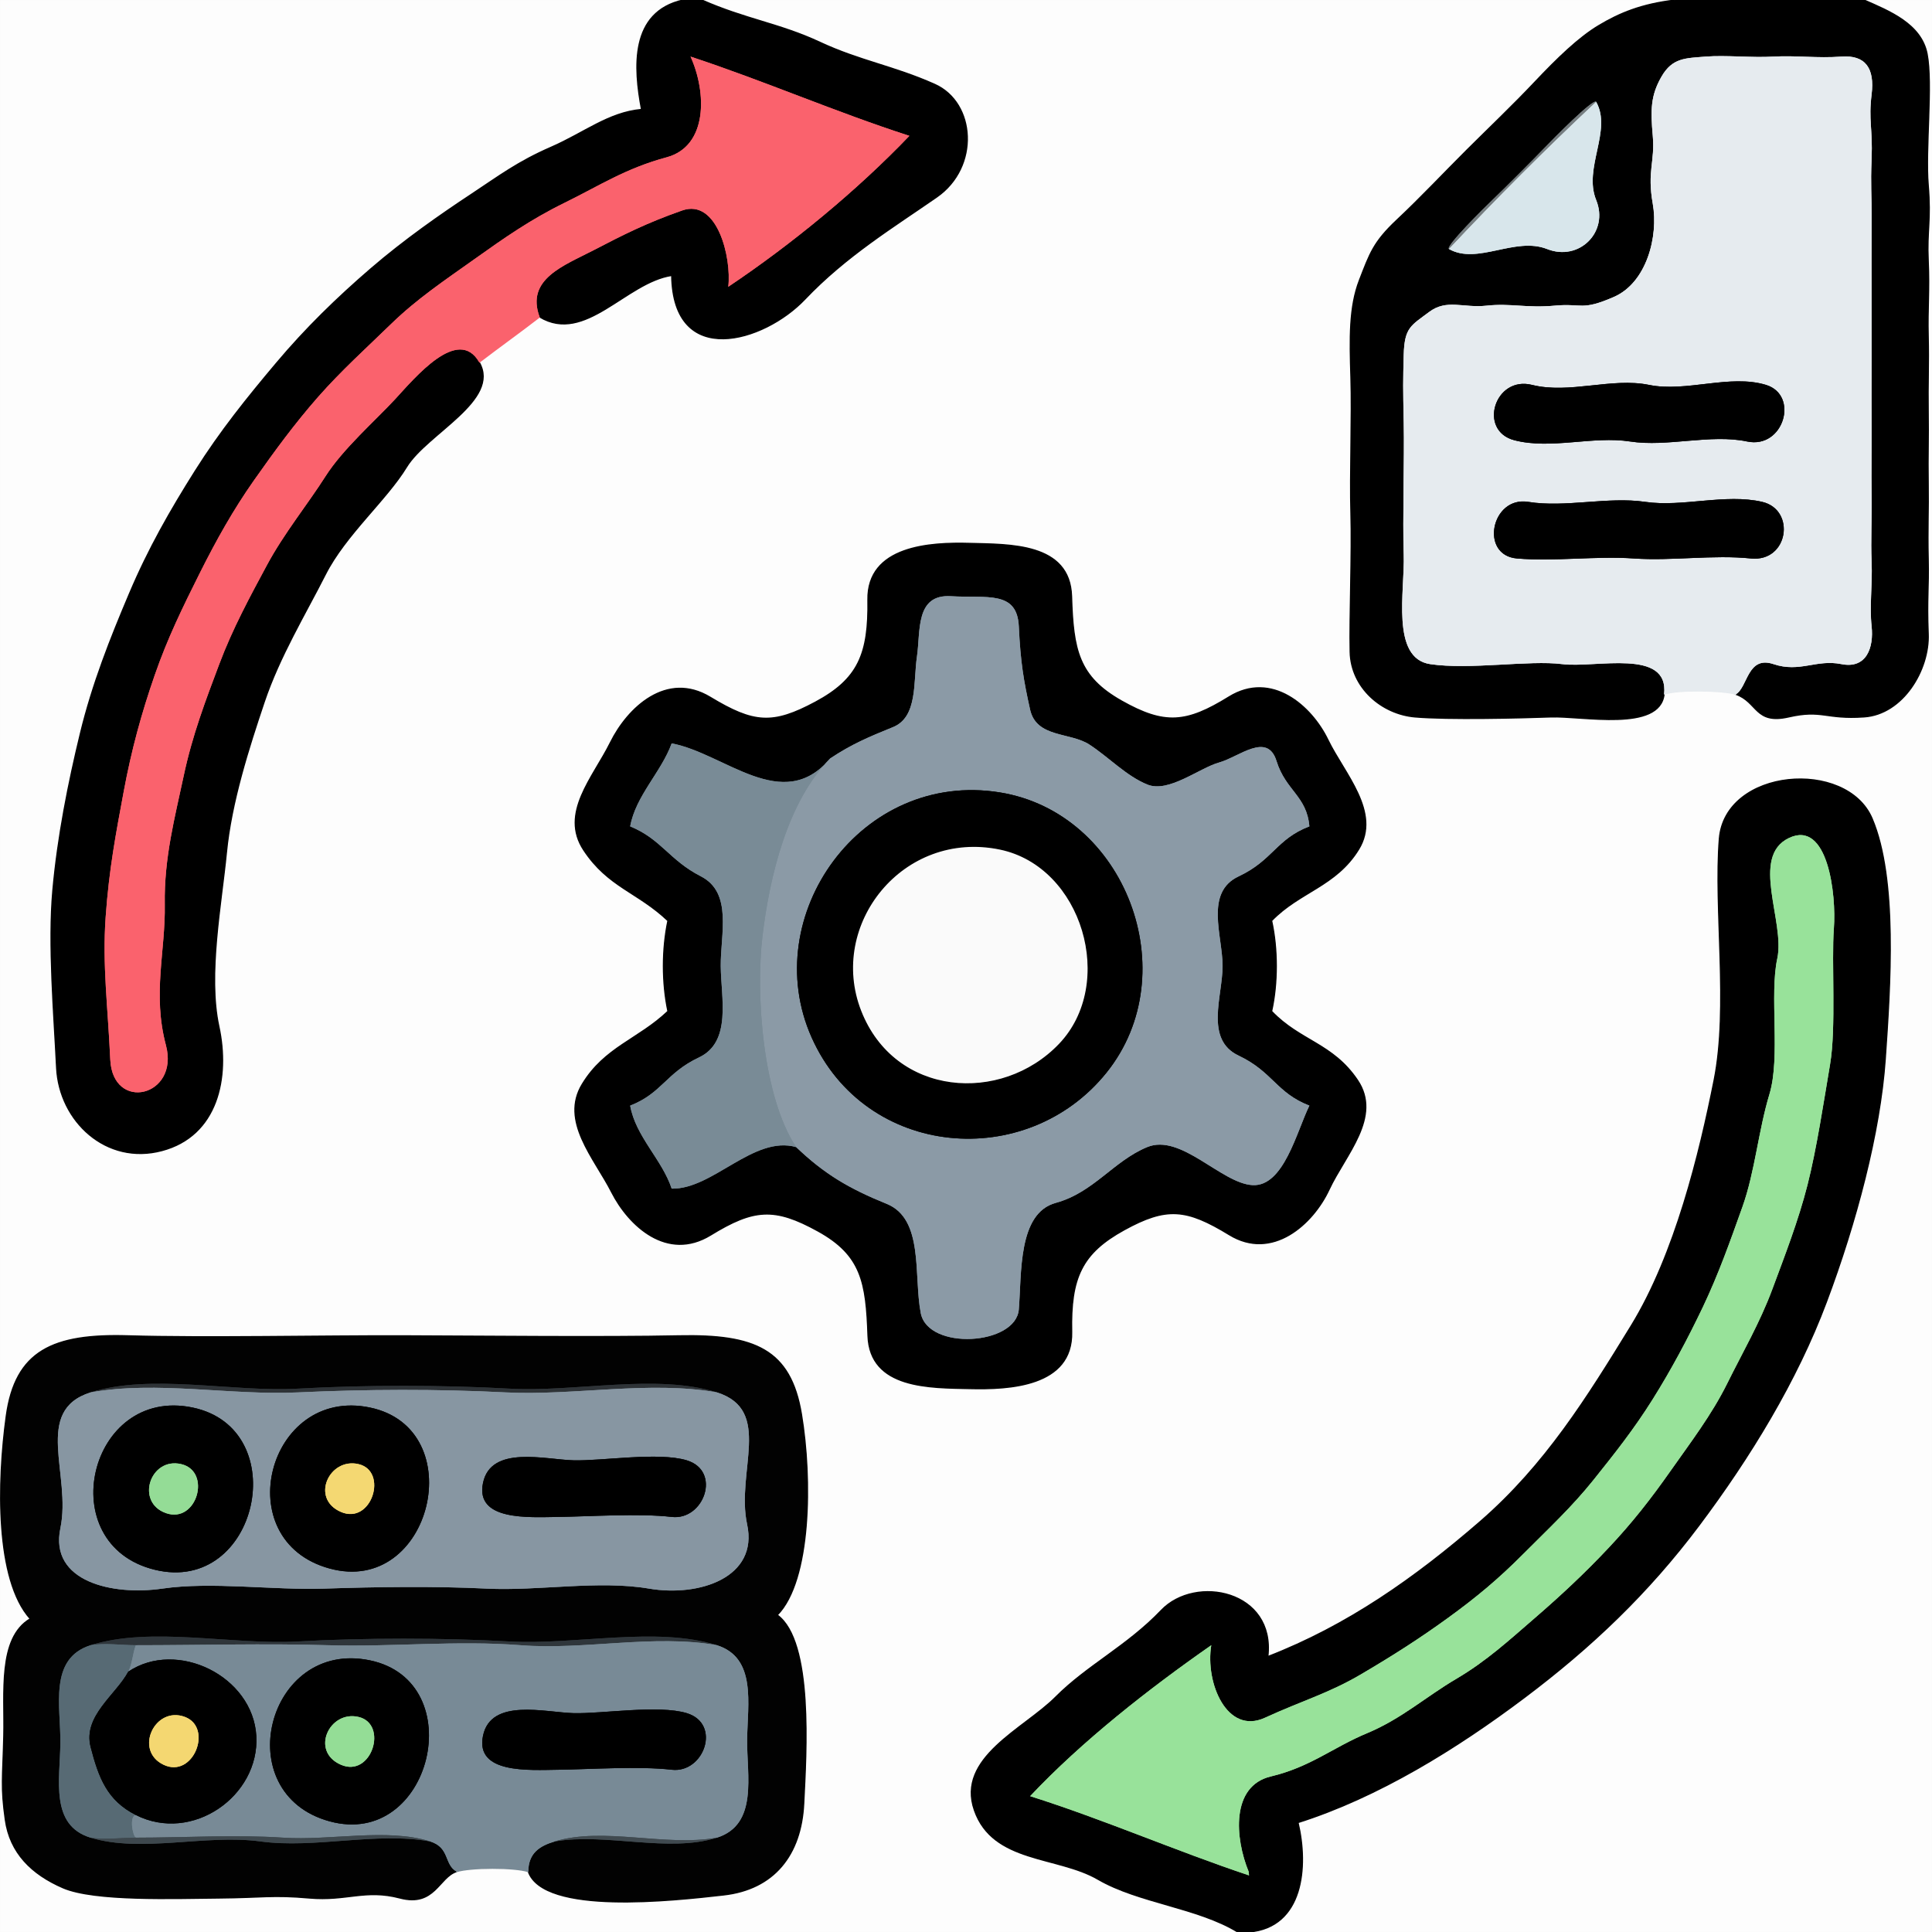 <svg xmlns="http://www.w3.org/2000/svg" xmlns:v="https://svgstorm.com"
viewBox = "0 0 512 512"
width="512"
height="512">
<g fill="None" fill-opacity="0.0" stroke="#000000" stroke-opacity="0.01" stroke-width="0.3"><path d="
M 0.00 512.00 
L 328.00 512.00
C 317.38 505.50 301.72 504.28 290.98 498.03 C 280.23 491.77 263.14 493.76 258.23 479.77 C 253.32 465.78 271.36 458.18 279.75 449.75 C 288.14 441.32 298.67 436.25 307.75 426.75 C 316.83 417.24 338.02 421.54 336.00 439.00
C 356.98 430.87 374.91 418.28 392.25 403.25 C 409.58 388.21 420.68 370.26 432.31 351.31 C 443.93 332.35 450.40 305.67 454.26 286.25 C 458.13 266.83 454.15 241.01 455.64 222.30 C 457.14 203.59 489.35 200.98 496.13 216.92 C 502.91 232.86 500.96 261.37 499.61 280.75 C 498.25 300.13 491.92 323.98 484.02 345.02 C 476.13 366.07 463.71 386.30 450.25 404.25 C 436.78 422.19 421.78 436.49 403.92 449.92 C 386.06 463.35 365.30 476.25 344.00 483.00
C 346.78 494.72 345.43 510.78 331.00 512.00
L 512.00 512.00
L 512.00 0.00
L 494.00 0.00
C 500.62 2.91 509.16 6.30 510.71 14.30 C 512.25 22.29 510.21 39.57 511.00 49.00 C 511.79 58.43 510.64 61.06 511.00 69.00 C 511.36 76.94 510.82 81.69 511.00 89.00 C 511.18 96.31 510.89 101.89 511.00 109.00 C 511.11 116.11 510.89 120.69 511.00 128.00 C 511.11 135.31 510.82 140.03 511.00 148.00 C 511.18 155.97 510.63 158.49 511.00 168.00 C 511.37 177.51 504.32 189.30 493.99 189.99 C 483.66 190.69 482.94 187.96 474.00 190.00 C 465.06 192.04 465.82 186.04 460.00 184.00
C 456.89 182.91 444.00 182.70 441.00 184.00
C 439.87 194.05 419.25 189.70 411.00 190.00 C 402.75 190.30 383.82 190.75 375.00 190.00 C 366.18 189.25 358.01 182.28 357.80 172.75 C 357.60 163.23 358.31 146.49 358.00 136.00 C 357.69 125.51 358.33 110.39 358.00 100.00 C 357.67 89.61 357.51 81.35 360.26 74.25 C 363.02 67.15 363.94 64.17 370.25 58.25 C 376.56 52.32 382.64 45.84 388.75 39.75 C 394.87 33.66 400.82 28.02 406.75 21.75 C 412.68 15.48 418.35 9.96 423.75 6.74 C 429.15 3.51 434.96 1.05 444.00 0.00
L 186.00 0.00
C 197.63 5.13 206.66 6.24 217.25 11.19 C 227.85 16.14 236.80 17.49 247.70 22.35 C 258.59 27.21 259.70 44.28 248.23 52.23 C 236.76 60.19 224.17 67.87 213.30 79.30 C 202.44 90.74 178.37 97.88 178.00 73.00
C 165.85 74.84 155.08 91.27 143.00 84.00
C 137.85 87.98 132.28 91.96 127.00 96.00
C 132.78 106.06 113.13 114.92 107.75 123.75 C 102.36 132.57 91.55 141.74 86.23 152.23 C 80.91 162.72 74.09 173.95 70.02 186.02 C 65.96 198.10 61.30 212.55 60.00 226.00 C 58.70 239.45 55.04 258.36 58.00 272.00 C 60.96 285.64 57.70 300.99 42.92 304.92 C 28.15 308.86 15.70 297.14 15.00 283.00 C 14.31 268.86 12.72 250.27 14.00 236.00 C 15.28 221.73 18.13 207.46 21.32 194.32 C 24.51 181.18 29.28 169.17 34.31 157.31 C 39.33 145.44 45.18 135.22 51.77 124.77 C 58.36 114.32 65.46 105.50 73.25 96.25 C 81.03 87.00 89.27 78.99 98.25 71.25 C 107.23 63.51 116.98 56.74 124.75 51.61 C 132.52 46.47 137.19 42.89 146.03 39.03 C 154.88 35.17 161.25 29.80 170.00 29.00
C 167.93 18.00 166.84 3.18 181.00 0.00
L 0.00 0.00
L 0.00 512.00
M 337.00 244.00 
C 338.65 251.44 338.65 260.59 337.00 268.00
C 344.49 275.88 353.16 276.47 359.75 286.25 C 366.34 296.02 356.52 306.02 352.23 315.23 C 347.94 324.44 337.16 334.19 325.78 327.22 C 314.39 320.26 309.16 319.74 297.92 325.92 C 286.69 332.11 283.70 338.57 284.01 353.01 C 284.32 367.45 267.48 368.25 257.00 368.00 C 246.52 367.75 230.51 368.12 230.02 353.98 C 229.54 339.83 228.33 332.61 216.77 326.23 C 205.21 319.85 199.76 320.29 188.31 327.31 C 176.85 334.32 166.65 324.91 162.08 315.92 C 157.51 306.93 148.34 297.11 154.31 287.31 C 160.27 277.50 169.18 275.44 177.00 268.00
C 175.40 260.48 175.41 251.53 177.00 244.00
C 169.02 236.41 161.16 235.08 154.70 225.30 C 148.24 215.52 157.18 206.04 161.77 196.77 C 166.36 187.50 176.68 177.80 188.22 184.78 C 199.77 191.75 204.72 192.16 216.08 186.08 C 227.43 179.99 230.23 173.37 230.00 159.00 C 229.76 144.63 246.51 143.70 257.00 144.00 C 267.49 144.30 283.54 143.80 283.98 158.02 C 284.41 172.25 285.80 179.32 297.23 185.77 C 308.66 192.22 314.39 191.68 325.69 184.69 C 337.00 177.71 347.60 187.12 351.92 196.08 C 356.25 205.03 366.08 215.26 360.07 225.07 C 354.06 234.89 344.36 236.34 337.00 244.00
M 140.00 496.00 
C 136.33 494.81 124.68 494.83 121.00 496.00
C 116.32 497.49 115.20 505.42 106.00 503.00 C 96.80 500.58 91.82 503.87 82.00 503.00 C 72.18 502.13 69.64 502.90 58.00 503.00 C 46.36 503.10 25.05 503.90 16.70 500.29 C 8.35 496.67 2.63 491.03 1.40 482.25 C 0.16 473.46 0.73 471.34 1.00 460.00 C 1.27 448.66 -0.65 434.10 8.00 429.00
C -1.29 418.67 -0.73 392.69 1.65 375.31 C 4.02 357.92 14.03 353.40 34.00 354.00 C 53.97 354.60 85.93 353.93 107.00 354.00 C 128.07 354.07 160.02 354.41 180.00 354.00 C 199.98 353.59 209.53 357.55 212.39 374.75 C 215.26 391.95 215.00 418.87 206.00 428.00
C 215.57 434.95 213.68 464.41 213.00 478.00 C 212.32 491.59 205.13 500.69 191.75 502.19 C 178.38 503.70 144.10 507.57 140.00 496.00 Z"/>
</g>
<g fill="None" fill-opacity="0.0" stroke="#000000" stroke-opacity="1.00" stroke-width="0.3"><path d="
M 127.00 96.00 
C 121.40 86.27 109.94 100.13 104.75 105.75 C 99.57 111.37 90.89 118.94 86.25 126.25 C 81.61 133.55 75.21 141.43 70.75 149.75 C 66.28 158.06 61.64 166.59 58.08 176.08 C 54.51 185.56 50.95 194.89 48.67 205.67 C 46.39 216.46 43.46 227.27 43.67 239.67 C 43.88 252.07 40.35 263.39 43.98 277.02 C 47.60 290.66 29.86 294.81 29.22 280.78 C 28.58 266.75 27.10 255.70 28.00 243.00 C 28.90 230.30 30.71 220.93 32.78 209.78 C 34.85 198.63 37.54 188.89 40.98 178.98 C 44.41 169.06 48.47 160.82 52.92 151.92 C 57.37 143.03 61.80 135.13 67.30 127.30 C 72.81 119.48 78.03 112.34 84.25 105.25 C 90.48 98.17 96.95 92.36 103.75 85.75 C 110.56 79.15 117.84 74.29 125.70 68.70 C 133.55 63.11 140.54 58.19 149.70 53.70 C 158.86 49.21 165.80 44.61 176.68 41.68 C 187.56 38.74 187.33 24.54 183.00 15.00
C 202.51 21.42 221.42 29.68 241.00 36.00
C 227.12 50.50 209.80 64.75 193.00 76.00
C 193.90 68.24 190.08 52.52 180.78 55.78 C 171.48 59.04 165.19 62.20 157.31 66.31 C 149.42 70.41 139.28 73.96 143.00 84.00
C 155.08 91.27 165.85 74.84 178.00 73.00
C 178.37 97.88 202.44 90.74 213.30 79.30 C 224.17 67.87 236.76 60.19 248.23 52.23 C 259.70 44.28 258.59 27.21 247.70 22.35 C 236.80 17.49 227.85 16.14 217.25 11.19 C 206.66 6.24 197.63 5.13 186.00 0.00
L 181.00 0.00
C 166.84 3.18 167.93 18.00 170.00 29.00
C 161.25 29.80 154.88 35.17 146.03 39.03 C 137.19 42.89 132.52 46.47 124.75 51.61 C 116.98 56.74 107.23 63.51 98.25 71.25 C 89.27 78.99 81.03 87.00 73.25 96.25 C 65.46 105.50 58.36 114.32 51.77 124.77 C 45.18 135.22 39.33 145.44 34.31 157.31 C 29.28 169.17 24.51 181.18 21.32 194.32 C 18.13 207.46 15.28 221.73 14.00 236.00 C 12.72 250.27 14.31 268.86 15.00 283.00 C 15.70 297.14 28.15 308.86 42.92 304.92 C 57.70 300.99 60.96 285.64 58.00 272.00 C 55.04 258.36 58.70 239.45 60.00 226.00 C 61.30 212.55 65.96 198.10 70.02 186.02 C 74.09 173.95 80.91 162.72 86.23 152.23 C 91.55 141.74 102.36 132.57 107.75 123.75 C 113.13 114.92 132.78 106.06 127.00 96.00 Z"/>
</g>
<g fill="None" fill-opacity="0.0" stroke="#000000" stroke-opacity="1.00" stroke-width="0.3"><path d="
M 441.00 184.00 
C 442.38 171.70 422.81 177.11 414.00 176.00 C 405.19 174.89 389.50 177.57 379.00 176.00 C 368.50 174.43 372.33 156.46 372.00 147.00 C 371.67 137.54 372.20 121.63 372.00 112.00 C 371.80 102.37 371.81 101.25 372.00 94.00 C 372.19 86.75 373.96 86.27 378.70 82.70 C 383.43 79.13 387.71 81.69 394.00 81.00 C 400.29 80.31 404.66 81.69 412.00 81.00 C 419.34 80.31 419.03 82.47 427.69 78.69 C 436.36 74.92 439.54 62.68 438.00 54.00 C 436.46 45.32 438.61 42.91 438.00 36.00 C 437.39 29.09 437.43 25.32 440.31 20.31 C 443.19 15.30 446.65 15.43 452.00 15.00 C 457.35 14.57 464.10 15.34 470.00 15.00 C 475.90 14.66 481.62 15.47 488.00 15.00 C 494.38 14.53 496.85 18.10 496.00 25.00 C 495.15 31.90 496.31 34.06 496.00 42.00 C 495.69 49.94 496.05 49.88 496.00 60.00 C 495.95 70.12 496.03 84.89 496.00 95.00 C 495.97 105.11 495.97 105.19 496.00 113.00 C 496.03 120.81 495.90 124.28 496.00 131.00 C 496.10 137.72 495.75 142.90 496.00 149.00 C 496.25 155.10 495.40 160.44 496.00 166.00 C 496.60 171.56 494.68 177.33 488.00 176.00 C 481.31 174.66 476.97 178.34 470.00 176.00 C 463.03 173.66 463.21 182.17 460.00 184.00
C 465.82 186.04 465.06 192.04 474.00 190.00 C 482.94 187.96 483.66 190.69 493.99 189.99 C 504.32 189.30 511.37 177.51 511.00 168.00 C 510.63 158.49 511.18 155.97 511.00 148.00 C 510.82 140.03 511.11 135.31 511.00 128.00 C 510.89 120.69 511.11 116.11 511.00 109.00 C 510.89 101.89 511.18 96.31 511.00 89.00 C 510.82 81.69 511.36 76.94 511.00 69.00 C 510.64 61.06 511.79 58.43 511.00 49.00 C 510.21 39.57 512.25 22.29 510.71 14.30 C 509.16 6.30 500.62 2.91 494.00 0.00
L 444.00 0.00
C 434.96 1.05 429.15 3.51 423.75 6.74 C 418.35 9.96 412.68 15.48 406.75 21.75 C 400.82 28.02 394.87 33.66 388.75 39.75 C 382.64 45.84 376.56 52.32 370.25 58.25 C 363.94 64.17 363.02 67.15 360.26 74.25 C 357.51 81.35 357.67 89.61 358.00 100.00 C 358.33 110.39 357.69 125.51 358.00 136.00 C 358.31 146.49 357.60 163.23 357.80 172.75 C 358.01 182.28 366.18 189.25 375.00 190.00 C 383.82 190.75 402.75 190.30 411.00 190.00 C 419.25 189.70 439.87 194.05 441.00 184.00
M 423.00 27.00 
C 427.28 34.56 419.55 44.54 423.00 53.00 C 426.45 61.46 418.50 69.36 410.00 66.00 C 401.50 62.64 391.55 70.27 384.00 66.00
C 382.91 65.38 393.37 55.00 395.75 52.75 C 398.13 50.50 406.97 41.65 409.25 39.25 C 411.53 36.85 422.37 25.89 423.00 27.00 Z"/>
</g>
<g fill="None" fill-opacity="0.0" stroke="#FA626D" stroke-opacity="1.00" stroke-width="0.3"><path d="
M 127.00 96.00 
C 132.28 91.96 137.85 87.98 143.00 84.00
C 139.28 73.96 149.42 70.41 157.31 66.31 C 165.19 62.20 171.48 59.04 180.78 55.78 C 190.08 52.52 193.90 68.24 193.00 76.00
C 209.80 64.75 227.12 50.50 241.00 36.00
C 221.42 29.68 202.51 21.42 183.00 15.00
C 187.33 24.54 187.56 38.74 176.68 41.68 C 165.80 44.61 158.86 49.21 149.70 53.70 C 140.54 58.19 133.55 63.11 125.70 68.70 C 117.84 74.29 110.56 79.15 103.75 85.75 C 96.95 92.36 90.48 98.17 84.25 105.25 C 78.03 112.34 72.81 119.48 67.30 127.30 C 61.80 135.13 57.37 143.03 52.92 151.92 C 48.47 160.82 44.41 169.06 40.98 178.98 C 37.54 188.89 34.85 198.63 32.78 209.78 C 30.71 220.93 28.90 230.30 28.00 243.00 C 27.10 255.70 28.58 266.75 29.22 280.78 C 29.86 294.81 47.60 290.66 43.98 277.02 C 40.35 263.39 43.88 252.07 43.67 239.67 C 43.46 227.27 46.39 216.46 48.67 205.67 C 50.95 194.89 54.51 185.56 58.08 176.08 C 61.64 166.59 66.28 158.06 70.75 149.75 C 75.21 141.43 81.61 133.55 86.25 126.25 C 90.89 118.94 99.57 111.37 104.75 105.75 C 109.94 100.13 121.40 86.27 127.00 96.00 Z"/>
</g>
<g fill="None" fill-opacity="0.0" stroke="#E6EBEF" stroke-opacity="1.00" stroke-width="0.3"><path d="
M 441.00 184.00 
C 444.00 182.70 456.89 182.91 460.00 184.00
C 463.21 182.17 463.03 173.66 470.00 176.00 C 476.97 178.34 481.31 174.66 488.00 176.00 C 494.68 177.33 496.60 171.56 496.00 166.00 C 495.40 160.44 496.25 155.10 496.00 149.00 C 495.75 142.90 496.10 137.72 496.00 131.00 C 495.90 124.28 496.03 120.81 496.00 113.00 C 495.97 105.19 495.97 105.11 496.00 95.00 C 496.03 84.89 495.95 70.12 496.00 60.00 C 496.05 49.88 495.69 49.94 496.00 42.00 C 496.31 34.06 495.15 31.90 496.00 25.00 C 496.85 18.10 494.38 14.53 488.00 15.00 C 481.62 15.47 475.90 14.66 470.00 15.00 C 464.10 15.34 457.35 14.57 452.00 15.00 C 446.65 15.43 443.19 15.30 440.31 20.31 C 437.43 25.32 437.39 29.09 438.00 36.00 C 438.61 42.91 436.46 45.32 438.00 54.00 C 439.54 62.68 436.36 74.92 427.69 78.69 C 419.03 82.47 419.34 80.31 412.00 81.00 C 404.66 81.69 400.29 80.31 394.00 81.00 C 387.71 81.69 383.43 79.13 378.70 82.70 C 373.96 86.27 372.19 86.75 372.00 94.00 C 371.81 101.25 371.80 102.37 372.00 112.00 C 372.20 121.63 371.67 137.54 372.00 147.00 C 372.33 156.46 368.50 174.43 379.00 176.00 C 389.50 177.57 405.19 174.89 414.00 176.00 C 422.81 177.11 442.38 171.70 441.00 184.00
M 468.00 102.00 
C 476.87 104.69 472.72 119.05 463.00 117.00 C 453.28 114.95 441.91 118.53 432.00 117.00 C 422.09 115.47 411.06 119.19 401.33 116.67 C 391.60 114.15 396.08 99.52 406.00 102.00 C 415.92 104.48 427.10 99.98 437.00 102.00 C 446.90 104.02 458.42 99.09 468.00 102.00
M 467.00 133.00 
C 475.97 135.09 473.98 149.02 464.00 148.00 C 454.02 146.97 443.06 148.70 433.00 148.00 C 422.94 147.30 411.95 148.85 402.00 148.00 C 392.05 147.15 395.18 131.42 405.00 133.00 C 414.83 134.59 426.08 131.55 436.00 133.00 C 445.92 134.45 457.25 130.73 467.00 133.00 Z"/>
</g>
<g fill="None" fill-opacity="0.0" stroke="#767D80" stroke-opacity="1.00" stroke-width="0.3"><path d="
M 384.00 66.00 
C 396.50 52.67 409.71 39.45 423.00 27.00
C 422.37 25.89 411.53 36.85 409.25 39.25 C 406.97 41.65 398.13 50.50 395.75 52.75 C 393.37 55.00 382.91 65.38 384.00 66.00 Z"/>
</g>
<g fill="None" fill-opacity="0.0" stroke="#D8E6EB" stroke-opacity="1.00" stroke-width="0.3"><path d="
M 384.00 66.00 
C 391.55 70.27 401.50 62.64 410.00 66.00 C 418.50 69.36 426.45 61.46 423.00 53.00 C 419.55 44.54 427.28 34.56 423.00 27.00
C 409.71 39.45 396.50 52.67 384.00 66.00 Z"/>
</g>
<g fill="None" fill-opacity="0.0" stroke="#000000" stroke-opacity="1.00" stroke-width="0.3"><path d="
M 468.00 102.00 
C 458.42 99.09 446.90 104.02 437.00 102.00 C 427.10 99.98 415.92 104.48 406.00 102.00 C 396.08 99.52 391.60 114.15 401.33 116.67 C 411.06 119.19 422.09 115.47 432.00 117.00 C 441.91 118.53 453.28 114.95 463.00 117.00 C 472.72 119.05 476.87 104.69 468.00 102.00 Z"/>
</g>
<g fill="None" fill-opacity="0.0" stroke="#000000" stroke-opacity="1.00" stroke-width="0.3"><path d="
M 467.00 133.00 
C 457.25 130.73 445.92 134.45 436.00 133.00 C 426.08 131.55 414.83 134.59 405.00 133.00 C 395.18 131.42 392.05 147.15 402.00 148.00 C 411.95 148.85 422.94 147.30 433.00 148.00 C 443.06 148.70 454.02 146.97 464.00 148.00 C 473.98 149.02 475.97 135.09 467.00 133.00 Z"/>
</g>
<g fill="None" fill-opacity="0.0" stroke="#000000" stroke-opacity="1.00" stroke-width="0.3"><path d="
M 337.00 244.00 
C 344.36 236.34 354.06 234.89 360.07 225.07 C 366.08 215.26 356.25 205.03 351.92 196.08 C 347.60 187.12 337.00 177.71 325.69 184.69 C 314.39 191.68 308.66 192.22 297.23 185.77 C 285.80 179.32 284.41 172.25 283.98 158.02 C 283.54 143.80 267.49 144.30 257.00 144.00 C 246.51 143.70 229.76 144.63 230.00 159.00 C 230.23 173.37 227.43 179.99 216.08 186.08 C 204.72 192.16 199.77 191.75 188.22 184.78 C 176.68 177.80 166.36 187.50 161.77 196.77 C 157.18 206.04 148.24 215.52 154.70 225.30 C 161.16 235.08 169.02 236.41 177.00 244.00
C 175.41 251.53 175.40 260.48 177.00 268.00
C 169.18 275.44 160.27 277.50 154.31 287.31 C 148.34 297.11 157.51 306.93 162.08 315.92 C 166.65 324.91 176.85 334.32 188.31 327.31 C 199.76 320.29 205.21 319.85 216.77 326.23 C 228.33 332.61 229.54 339.83 230.02 353.98 C 230.51 368.12 246.52 367.75 257.00 368.00 C 267.48 368.25 284.32 367.45 284.01 353.01 C 283.70 338.57 286.69 332.11 297.92 325.92 C 309.16 319.74 314.39 320.26 325.78 327.22 C 337.16 334.19 347.94 324.44 352.23 315.23 C 356.52 306.02 366.34 296.02 359.75 286.25 C 353.16 276.47 344.49 275.88 337.00 268.00
C 338.65 260.59 338.65 251.44 337.00 244.00
M 211.00 304.00 
C 199.74 300.79 188.89 315.25 178.00 315.00
C 175.45 307.27 168.43 301.18 167.00 293.00
C 175.42 289.72 176.48 284.35 185.23 280.23 C 193.98 276.11 191.07 264.40 191.00 256.00 C 190.93 247.60 194.20 236.57 185.75 232.25 C 177.31 227.92 175.28 222.40 167.00 219.00
C 168.47 210.86 175.24 204.62 178.00 197.00
C 192.08 199.64 207.47 215.94 220.00 201.00
C 225.71 197.20 230.11 195.35 236.68 192.68 C 243.25 190.01 242.01 180.67 243.00 174.00 C 243.99 167.33 242.49 157.42 252.00 158.00 C 261.52 158.58 269.55 156.39 270.00 166.00 C 270.45 175.61 271.30 180.46 272.98 188.02 C 274.65 195.59 283.58 193.98 288.69 197.31 C 293.81 200.63 298.47 205.65 304.08 207.92 C 309.69 210.19 317.79 203.55 323.07 202.07 C 328.36 200.60 335.87 193.85 338.30 201.70 C 340.74 209.54 346.32 210.94 347.00 219.00
C 338.25 222.34 337.32 228.00 328.25 232.25 C 319.19 236.51 324.00 248.00 324.00 256.00 C 324.00 264.00 319.18 275.47 328.25 279.75 C 337.31 284.04 338.25 289.62 347.00 293.00
C 343.61 299.91 340.20 314.52 331.93 314.07 C 323.65 313.62 312.96 300.28 304.00 304.00 C 295.04 307.72 289.83 316.03 279.78 318.78 C 269.73 321.52 270.78 337.44 270.00 347.00 C 269.23 356.57 245.94 357.96 244.01 347.99 C 242.08 338.02 244.91 323.05 234.97 319.03 C 225.04 315.00 218.52 311.19 211.00 304.00 Z"/>
</g>
<g fill="None" fill-opacity="0.0" stroke="#8B9AA6" stroke-opacity="1.00" stroke-width="0.3"><path d="
M 220.00 201.00 
C 208.66 212.45 203.94 232.40 202.07 248.07 C 200.21 263.74 202.17 290.73 211.00 304.00
C 218.52 311.19 225.04 315.00 234.97 319.03 C 244.91 323.05 242.08 338.02 244.01 347.99 C 245.94 357.96 269.23 356.57 270.00 347.00 C 270.78 337.44 269.73 321.52 279.78 318.78 C 289.83 316.03 295.04 307.72 304.00 304.00 C 312.96 300.28 323.65 313.62 331.93 314.07 C 340.20 314.52 343.61 299.91 347.00 293.00
C 338.25 289.62 337.31 284.04 328.25 279.75 C 319.18 275.47 324.00 264.00 324.00 256.00 C 324.00 248.00 319.19 236.51 328.25 232.25 C 337.32 228.00 338.25 222.34 347.00 219.00
C 346.32 210.94 340.74 209.54 338.30 201.70 C 335.87 193.85 328.36 200.60 323.07 202.07 C 317.79 203.55 309.69 210.19 304.08 207.92 C 298.47 205.65 293.81 200.63 288.69 197.31 C 283.58 193.98 274.65 195.59 272.98 188.02 C 271.30 180.46 270.45 175.61 270.00 166.00 C 269.55 156.39 261.52 158.58 252.00 158.00 C 242.49 157.42 243.99 167.33 243.00 174.00 C 242.01 180.67 243.25 190.01 236.68 192.68 C 230.11 195.35 225.71 197.20 220.00 201.00
M 265.00 210.00 
C 298.31 215.41 314.38 257.93 293.25 284.25 C 272.11 310.56 229.40 307.07 215.08 274.92 C 200.76 242.78 228.19 204.02 265.00 210.00 Z"/>
</g>
<g fill="None" fill-opacity="0.0" stroke="#798B96" stroke-opacity="1.00" stroke-width="0.3"><path d="
M 211.00 304.00 
C 202.17 290.73 200.21 263.74 202.07 248.07 C 203.94 232.40 208.66 212.45 220.00 201.00
C 207.47 215.94 192.08 199.64 178.00 197.00
C 175.24 204.62 168.47 210.86 167.00 219.00
C 175.28 222.40 177.31 227.92 185.75 232.25 C 194.20 236.57 190.93 247.60 191.00 256.00 C 191.07 264.40 193.98 276.11 185.23 280.23 C 176.48 284.35 175.42 289.72 167.00 293.00
C 168.43 301.18 175.45 307.27 178.00 315.00
C 188.89 315.25 199.74 300.79 211.00 304.00 Z"/>
</g>
<g fill="None" fill-opacity="0.0" stroke="#000000" stroke-opacity="1.00" stroke-width="0.3"><path d="
M 328.00 512.00 
L 331.00 512.00
C 345.43 510.78 346.78 494.72 344.00 483.00
C 365.30 476.25 386.06 463.35 403.92 449.92 C 421.78 436.49 436.78 422.19 450.25 404.25 C 463.71 386.30 476.13 366.07 484.02 345.02 C 491.92 323.98 498.25 300.13 499.61 280.75 C 500.96 261.37 502.91 232.86 496.13 216.92 C 489.35 200.98 457.14 203.59 455.64 222.30 C 454.15 241.01 458.13 266.83 454.26 286.25 C 450.40 305.67 443.93 332.35 432.31 351.31 C 420.68 370.26 409.58 388.21 392.25 403.25 C 374.91 418.28 356.98 430.87 336.00 439.00
C 338.02 421.54 316.83 417.24 307.75 426.75 C 298.67 436.25 288.14 441.32 279.75 449.75 C 271.36 458.18 253.32 465.78 258.23 479.77 C 263.14 493.76 280.23 491.77 290.98 498.03 C 301.72 504.28 317.38 505.50 328.00 512.00
M 331.00 497.00 
C 311.52 490.49 292.62 482.21 273.00 476.00
C 286.77 461.38 304.58 447.45 321.00 436.00
C 319.36 446.05 325.19 459.83 335.22 455.22 C 345.26 450.62 352.07 448.77 360.70 443.70 C 369.32 438.62 376.10 434.29 383.75 428.75 C 391.40 423.20 397.14 418.39 403.75 411.75 C 410.37 405.11 416.51 399.41 422.25 392.25 C 427.98 385.09 432.99 378.77 437.92 370.92 C 442.85 363.06 447.19 354.95 451.31 346.31 C 455.42 337.66 458.45 329.12 461.78 319.78 C 465.10 310.43 465.97 299.72 468.93 289.93 C 471.88 280.13 468.89 263.75 471.00 254.00 C 473.11 244.25 463.73 227.04 474.08 222.08 C 484.44 217.13 486.67 237.15 486.00 246.00 C 485.33 254.85 486.64 272.32 485.00 282.00 C 483.36 291.68 481.43 304.50 479.01 314.01 C 476.59 323.52 472.98 332.79 469.68 341.68 C 466.38 350.57 461.81 358.39 457.70 366.70 C 453.58 375.00 447.99 382.29 442.75 389.75 C 437.51 397.22 432.58 403.52 426.25 410.25 C 419.92 416.97 413.69 422.79 406.77 428.77 C 399.85 434.75 393.95 440.19 385.92 444.92 C 377.89 449.64 371.42 455.51 362.31 459.31 C 353.19 463.10 347.39 468.24 336.78 470.78 C 326.16 473.31 327.25 487.13 330.93 496.07 Z"/>
</g>
<g fill="None" fill-opacity="0.0" stroke="#000000" stroke-opacity="1.00" stroke-width="0.3"><path d="
M 265.00 210.00 
C 228.19 204.02 200.76 242.78 215.08 274.92 C 229.40 307.07 272.11 310.56 293.25 284.25 C 314.38 257.93 298.31 215.41 265.00 210.00
M 265.00 225.00 
C 287.00 229.56 296.10 260.69 280.75 276.75 C 265.40 292.81 237.04 290.85 228.08 267.92 C 219.11 244.99 239.25 219.67 265.00 225.00 Z"/>
</g>
<g fill="None" fill-opacity="0.0" stroke="#98E29A" stroke-opacity="1.00" stroke-width="0.3"><path d="
M 330.93 496.07 
C 327.25 487.13 326.16 473.31 336.78 470.78 C 347.39 468.24 353.19 463.10 362.31 459.31 C 371.42 455.51 377.89 449.64 385.92 444.92 C 393.95 440.19 399.85 434.75 406.77 428.77 C 413.69 422.79 419.92 416.97 426.25 410.25 C 432.58 403.52 437.51 397.22 442.75 389.75 C 447.99 382.29 453.58 375.00 457.70 366.70 C 461.81 358.39 466.38 350.57 469.68 341.68 C 472.98 332.79 476.59 323.52 479.01 314.01 C 481.43 304.50 483.36 291.68 485.00 282.00 C 486.64 272.32 485.33 254.85 486.00 246.00 C 486.67 237.15 484.44 217.13 474.08 222.08 C 463.73 227.04 473.11 244.25 471.00 254.00 C 468.89 263.75 471.88 280.13 468.93 289.93 C 465.97 299.72 465.10 310.43 461.78 319.78 C 458.45 329.12 455.42 337.66 451.31 346.31 C 447.19 354.95 442.85 363.06 437.92 370.92 C 432.99 378.77 427.98 385.09 422.25 392.25 C 416.51 399.41 410.37 405.11 403.75 411.75 C 397.14 418.39 391.40 423.20 383.75 428.75 C 376.10 434.29 369.32 438.62 360.70 443.70 C 352.07 448.77 345.26 450.62 335.22 455.22 C 325.19 459.83 319.36 446.05 321.00 436.00
C 304.58 447.45 286.77 461.38 273.00 476.00
C 292.62 482.21 311.52 490.49 331.00 497.00 Z"/>
</g>
<g fill="None" fill-opacity="0.0" stroke="#000000" stroke-opacity="0.02" stroke-width="0.3"><path d="
M 265.00 225.00 
C 239.25 219.67 219.11 244.99 228.08 267.92 C 237.04 290.85 265.40 292.81 280.75 276.75 C 296.10 260.69 287.00 229.56 265.00 225.00 Z"/>
</g>
<g fill="None" fill-opacity="0.0" stroke="#000000" stroke-opacity="0.99" stroke-width="0.3"><path d="
M 121.00 496.00 
C 117.61 494.07 119.29 489.67 114.00 488.00
C 99.55 485.41 83.54 489.97 69.00 488.00 C 54.46 486.03 37.54 491.11 24.00 487.00
C 13.22 483.73 15.88 471.66 16.00 462.00 C 16.12 452.34 12.82 439.54 24.00 436.00
C 40.12 430.91 61.51 435.99 79.00 435.00 C 96.49 434.01 117.51 434.02 135.00 435.00 C 152.49 435.98 173.96 430.93 190.00 436.00
C 200.55 439.34 198.11 451.53 198.00 461.00 C 197.89 470.47 201.00 483.52 190.00 487.00
C 177.05 491.09 160.77 485.67 147.00 488.00
C 142.95 489.23 140.06 491.08 140.00 496.00
C 144.10 507.57 178.38 503.70 191.75 502.19 C 205.13 500.69 212.32 491.59 213.00 478.00 C 213.68 464.41 215.57 434.95 206.00 428.00
C 215.00 418.87 215.26 391.95 212.39 374.75 C 209.53 357.55 199.98 353.59 180.00 354.00 C 160.02 354.41 128.07 354.07 107.00 354.00 C 85.93 353.93 53.97 354.60 34.00 354.00 C 14.03 353.40 4.02 357.92 1.65 375.31 C -0.73 392.69 -1.29 418.67 8.00 429.00
C -0.65 434.10 1.27 448.66 1.00 460.00 C 0.73 471.34 0.16 473.46 1.40 482.25 C 2.63 491.03 8.35 496.67 16.70 500.29 C 25.05 503.90 46.36 503.10 58.00 503.00 C 69.64 502.90 72.18 502.13 82.00 503.00 C 91.82 503.87 96.80 500.58 106.00 503.00 C 115.20 505.42 116.32 497.49 121.00 496.00
M 190.00 369.00 
C 204.94 373.72 194.98 389.99 198.00 404.00 C 201.02 418.01 185.41 423.28 172.00 421.00 C 158.59 418.72 142.73 421.68 129.00 421.00 C 115.27 420.32 99.64 420.54 86.00 421.00 C 72.36 421.46 56.10 419.09 43.00 421.00 C 29.90 422.91 13.02 419.20 16.00 405.00 C 18.98 390.80 8.65 373.85 24.00 369.00
C 40.12 363.91 61.51 368.99 79.00 368.00 C 96.49 367.01 117.51 367.02 135.00 368.00 C 152.49 368.98 173.96 363.93 190.00 369.00 Z"/>
</g>
<g fill="None" fill-opacity="0.0" stroke="#2E3337" stroke-opacity="1.00" stroke-width="0.3"><path d="
M 24.00 369.00 
C 41.57 365.85 61.09 369.84 79.00 369.00 C 96.91 368.16 116.02 368.08 134.00 369.00 C 151.98 369.92 172.29 365.83 190.00 369.00
C 173.96 363.93 152.49 368.98 135.00 368.00 C 117.51 367.02 96.49 367.01 79.00 368.00 C 61.51 368.99 40.12 363.91 24.00 369.00 Z"/>
</g>
<g fill="None" fill-opacity="0.0" stroke="#8796A2" stroke-opacity="1.00" stroke-width="0.3"><path d="
M 190.00 369.00 
C 172.29 365.83 151.98 369.92 134.00 369.00 C 116.02 368.08 96.91 368.16 79.00 369.00 C 61.09 369.84 41.57 365.85 24.00 369.00
C 8.65 373.85 18.98 390.80 16.00 405.00 C 13.02 419.20 29.90 422.91 43.00 421.00 C 56.10 419.09 72.36 421.46 86.00 421.00 C 99.64 420.54 115.27 420.32 129.00 421.00 C 142.73 421.68 158.59 418.72 172.00 421.00 C 185.41 423.28 201.02 418.01 198.00 404.00 C 194.98 389.99 204.94 373.72 190.00 369.00
M 51.00 373.00 
C 78.01 378.59 68.43 422.72 41.00 416.00 C 13.57 409.28 23.50 367.31 51.00 373.00
M 98.00 373.00 
C 125.00 378.59 114.43 423.09 87.33 415.67 C 60.23 408.25 70.95 367.40 98.00 373.00
M 182.00 387.00 
C 191.28 389.82 186.57 403.00 178.00 402.00 C 169.43 401.00 155.94 401.90 148.00 402.00 C 140.06 402.10 125.91 403.09 128.00 393.00 C 130.09 382.91 144.48 386.80 152.00 387.00 C 159.52 387.20 174.51 384.73 182.00 387.00 Z"/>
</g>
<g fill="None" fill-opacity="0.0" stroke="#000000" stroke-opacity="1.00" stroke-width="0.3"><path d="
M 51.00 373.00 
C 23.50 367.31 13.57 409.28 41.00 416.00 C 68.43 422.72 78.01 378.59 51.00 373.00
M 48.00 388.00 
C 56.17 389.90 52.18 403.86 44.00 401.00 C 35.81 398.14 39.77 386.09 48.00 388.00 Z"/>
</g>
<g fill="None" fill-opacity="0.0" stroke="#000000" stroke-opacity="1.00" stroke-width="0.3"><path d="
M 98.00 373.00 
C 70.95 367.40 60.23 408.25 87.33 415.67 C 114.43 423.09 125.00 378.59 98.00 373.00
M 95.00 388.00 
C 102.97 389.85 98.50 404.23 90.33 400.67 C 82.16 397.11 87.27 386.20 95.00 388.00 Z"/>
</g>
<g fill="None" fill-opacity="0.0" stroke="#000000" stroke-opacity="1.00" stroke-width="0.3"><path d="
M 182.00 387.00 
C 174.51 384.73 159.52 387.20 152.00 387.00 C 144.48 386.80 130.09 382.91 128.00 393.00 C 125.91 403.09 140.06 402.10 148.00 402.00 C 155.94 401.90 169.43 401.00 178.00 402.00 C 186.57 403.00 191.28 389.82 182.00 387.00 Z"/>
</g>
<g fill="None" fill-opacity="0.0" stroke="#94DC96" stroke-opacity="1.00" stroke-width="0.3"><path d="
M 48.00 388.00 
C 39.77 386.09 35.81 398.14 44.00 401.00 C 52.18 403.86 56.17 389.90 48.00 388.00 Z"/>
</g>
<g fill="None" fill-opacity="0.0" stroke="#F4D872" stroke-opacity="1.00" stroke-width="0.3"><path d="
M 95.00 388.00 
C 87.27 386.20 82.16 397.11 90.33 400.67 C 98.50 404.23 102.97 389.85 95.00 388.00 Z"/>
</g>
<g fill="None" fill-opacity="0.0" stroke="#2F363B" stroke-opacity="1.00" stroke-width="0.3"><path d="
M 24.00 436.00 
C 27.73 435.33 32.21 436.00 36.00 436.00
C 52.95 436.00 70.06 435.50 87.00 436.00 C 103.94 436.50 121.12 434.67 138.00 436.00 C 154.88 437.33 173.36 433.02 190.00 436.00
C 173.96 430.93 152.49 435.98 135.00 435.00 C 117.51 434.02 96.49 434.01 79.00 435.00 C 61.51 435.99 40.12 430.91 24.00 436.00 Z"/>
</g>
<g fill="None" fill-opacity="0.0" stroke="#576A74" stroke-opacity="1.00" stroke-width="0.3"><path d="
M 24.00 487.00 
C 27.75 487.63 32.18 487.00 36.00 487.00
C 35.14 486.39 34.21 481.33 36.00 481.00
C 28.40 477.16 26.14 471.18 24.02 462.98 C 21.91 454.77 30.72 449.15 34.00 443.00
C 35.07 440.99 35.15 438.16 36.00 436.00
C 32.21 436.00 27.73 435.33 24.00 436.00
C 12.82 439.54 16.12 452.34 16.00 462.00 C 15.88 471.66 13.22 483.73 24.00 487.00 Z"/>
</g>
<g fill="None" fill-opacity="0.0" stroke="#788A96" stroke-opacity="1.00" stroke-width="0.3"><path d="
M 34.00 443.00 
C 46.87 434.35 67.04 444.16 67.93 460.07 C 68.81 475.98 50.94 488.55 36.00 481.00
C 34.21 481.33 35.14 486.39 36.00 487.00
C 48.69 487.00 62.41 486.16 75.00 487.00 C 87.59 487.84 102.54 484.38 114.00 488.00
C 119.29 489.67 117.61 494.07 121.00 496.00
C 124.68 494.83 136.33 494.81 140.00 496.00
C 140.06 491.08 142.95 489.23 147.00 488.00
C 160.05 484.04 176.20 489.47 190.00 487.00
C 201.00 483.52 197.89 470.47 198.00 461.00 C 198.11 451.53 200.55 439.34 190.00 436.00
C 173.36 433.02 154.88 437.33 138.00 436.00 C 121.12 434.67 103.94 436.50 87.00 436.00 C 70.06 435.50 52.95 436.00 36.00 436.00
C 35.15 438.16 35.07 440.99 34.00 443.00
M 98.00 440.00 
C 124.97 445.59 114.36 490.08 87.33 482.67 C 60.30 475.26 70.79 434.36 98.00 440.00
M 182.00 454.00 
C 191.28 456.82 186.57 470.00 178.00 469.00 C 169.43 468.00 155.94 468.90 148.00 469.00 C 140.06 469.10 125.91 470.09 128.00 460.00 C 130.09 449.91 144.48 453.80 152.00 454.00 C 159.52 454.20 174.51 451.73 182.00 454.00 Z"/>
</g>
<g fill="None" fill-opacity="0.0" stroke="#000000" stroke-opacity="1.00" stroke-width="0.3"><path d="
M 34.00 443.00 
C 30.72 449.15 21.91 454.77 24.02 462.98 C 26.14 471.18 28.40 477.16 36.00 481.00
C 50.94 488.55 68.81 475.98 67.93 460.07 C 67.04 444.16 46.87 434.35 34.00 443.00
M 49.00 455.00 
C 56.54 457.83 51.23 471.46 43.33 467.67 C 35.43 463.88 41.02 452.01 49.00 455.00 Z"/>
</g>
<g fill="None" fill-opacity="0.0" stroke="#000000" stroke-opacity="1.00" stroke-width="0.3"><path d="
M 98.00 440.00 
C 70.79 434.36 60.30 475.26 87.33 482.67 C 114.36 490.08 124.97 445.59 98.00 440.00
M 95.00 455.00 
C 102.97 456.85 98.50 471.23 90.33 467.67 C 82.16 464.11 87.27 453.20 95.00 455.00 Z"/>
</g>
<g fill="None" fill-opacity="0.0" stroke="#000000" stroke-opacity="1.00" stroke-width="0.3"><path d="
M 182.00 454.00 
C 174.51 451.73 159.52 454.20 152.00 454.00 C 144.48 453.80 130.09 449.91 128.00 460.00 C 125.91 470.09 140.06 469.10 148.00 469.00 C 155.94 468.90 169.43 468.00 178.00 469.00 C 186.57 470.00 191.28 456.82 182.00 454.00 Z"/>
</g>
<g fill="None" fill-opacity="0.0" stroke="#F4D771" stroke-opacity="1.00" stroke-width="0.3"><path d="
M 49.00 455.00 
C 41.02 452.01 35.43 463.88 43.33 467.67 C 51.23 471.46 56.54 457.83 49.00 455.00 Z"/>
</g>
<g fill="None" fill-opacity="0.0" stroke="#94DD96" stroke-opacity="1.00" stroke-width="0.3"><path d="
M 95.00 455.00 
C 87.27 453.20 82.16 464.11 90.33 467.67 C 98.50 471.23 102.97 456.85 95.00 455.00 Z"/>
</g>
<g fill="None" fill-opacity="0.0" stroke="#3E484E" stroke-opacity="1.00" stroke-width="0.3"><path d="
M 114.00 488.00 
C 102.54 484.38 87.59 487.84 75.00 487.00 C 62.41 486.16 48.69 487.00 36.00 487.00
C 32.18 487.00 27.75 487.63 24.00 487.00
C 37.54 491.11 54.46 486.03 69.00 488.00 C 83.54 489.97 99.55 485.41 114.00 488.00 Z"/>
</g>
<g fill="None" fill-opacity="0.0" stroke="#404A50" stroke-opacity="1.00" stroke-width="0.3"><path d="
M 147.00 488.00 
C 160.77 485.67 177.05 491.09 190.00 487.00
C 176.20 489.47 160.05 484.04 147.00 488.00 Z"/>
</g>
<g fill="#000000" fill-opacity="0.01" stroke="None">
<path d="
M 0.00 512.00 
L 328.00 512.00
C 317.38 505.50 301.72 504.28 290.98 498.03 C 280.23 491.77 263.14 493.76 258.23 479.77 C 253.32 465.78 271.36 458.18 279.75 449.75 C 288.14 441.32 298.67 436.25 307.75 426.75 C 316.83 417.24 338.02 421.54 336.00 439.00
C 356.98 430.87 374.91 418.28 392.25 403.25 C 409.58 388.21 420.68 370.26 432.31 351.31 C 443.93 332.35 450.40 305.67 454.26 286.25 C 458.13 266.83 454.15 241.01 455.64 222.30 C 457.14 203.59 489.35 200.98 496.13 216.92 C 502.91 232.86 500.96 261.37 499.61 280.75 C 498.25 300.13 491.92 323.98 484.02 345.02 C 476.13 366.07 463.71 386.30 450.25 404.25 C 436.78 422.19 421.78 436.49 403.92 449.92 C 386.06 463.35 365.30 476.25 344.00 483.00
C 346.78 494.72 345.43 510.78 331.00 512.00
L 512.00 512.00
L 512.00 0.00
L 494.00 0.00
C 500.62 2.91 509.16 6.30 510.71 14.30 C 512.25 22.29 510.21 39.57 511.00 49.00 C 511.79 58.43 510.64 61.06 511.00 69.00 C 511.36 76.94 510.82 81.69 511.00 89.00 C 511.18 96.31 510.89 101.89 511.00 109.00 C 511.11 116.11 510.89 120.69 511.00 128.00 C 511.11 135.31 510.82 140.03 511.00 148.00 C 511.18 155.97 510.63 158.49 511.00 168.00 C 511.37 177.51 504.32 189.30 493.99 189.99 C 483.66 190.69 482.94 187.96 474.00 190.00 C 465.06 192.04 465.82 186.04 460.00 184.00
C 456.89 182.91 444.00 182.70 441.00 184.00
C 439.87 194.05 419.25 189.70 411.00 190.00 C 402.75 190.30 383.82 190.75 375.00 190.00 C 366.18 189.25 358.01 182.28 357.80 172.75 C 357.60 163.23 358.31 146.49 358.00 136.00 C 357.69 125.51 358.33 110.39 358.00 100.00 C 357.67 89.61 357.51 81.35 360.26 74.25 C 363.02 67.15 363.94 64.17 370.25 58.25 C 376.56 52.32 382.64 45.84 388.75 39.75 C 394.87 33.66 400.82 28.02 406.75 21.75 C 412.68 15.48 418.35 9.96 423.75 6.74 C 429.15 3.51 434.96 1.05 444.00 0.00
L 186.00 0.00
C 197.63 5.13 206.66 6.24 217.25 11.19 C 227.85 16.14 236.80 17.49 247.70 22.35 C 258.59 27.21 259.70 44.28 248.23 52.23 C 236.76 60.19 224.17 67.87 213.30 79.30 C 202.44 90.74 178.37 97.88 178.00 73.00
C 165.85 74.84 155.08 91.27 143.00 84.00
C 137.85 87.98 132.28 91.96 127.00 96.00
C 132.78 106.06 113.13 114.92 107.75 123.75 C 102.36 132.57 91.55 141.74 86.23 152.23 C 80.91 162.72 74.09 173.95 70.02 186.02 C 65.96 198.10 61.30 212.55 60.00 226.00 C 58.70 239.45 55.04 258.36 58.00 272.00 C 60.96 285.64 57.70 300.99 42.92 304.92 C 28.15 308.86 15.70 297.14 15.00 283.00 C 14.31 268.86 12.72 250.27 14.00 236.00 C 15.28 221.73 18.13 207.46 21.32 194.32 C 24.51 181.18 29.28 169.17 34.31 157.31 C 39.33 145.44 45.18 135.22 51.77 124.77 C 58.36 114.32 65.46 105.50 73.25 96.25 C 81.03 87.00 89.27 78.99 98.25 71.25 C 107.23 63.51 116.98 56.74 124.75 51.61 C 132.52 46.47 137.19 42.89 146.03 39.03 C 154.88 35.17 161.25 29.80 170.00 29.00
C 167.93 18.00 166.84 3.18 181.00 0.00
L 0.00 0.00
L 0.00 512.00
M 337.00 244.00 
C 338.65 251.44 338.65 260.59 337.00 268.00
C 344.49 275.88 353.16 276.47 359.75 286.25 C 366.34 296.02 356.52 306.02 352.23 315.23 C 347.94 324.44 337.16 334.19 325.78 327.22 C 314.39 320.26 309.16 319.74 297.92 325.92 C 286.69 332.11 283.70 338.57 284.01 353.01 C 284.32 367.45 267.48 368.25 257.00 368.00 C 246.52 367.75 230.51 368.12 230.02 353.98 C 229.54 339.83 228.33 332.61 216.77 326.23 C 205.21 319.85 199.76 320.29 188.31 327.31 C 176.85 334.32 166.65 324.91 162.08 315.92 C 157.51 306.93 148.34 297.11 154.31 287.31 C 160.27 277.50 169.18 275.44 177.00 268.00
C 175.40 260.48 175.41 251.53 177.00 244.00
C 169.02 236.41 161.16 235.08 154.70 225.30 C 148.24 215.52 157.18 206.04 161.77 196.77 C 166.36 187.50 176.68 177.80 188.22 184.78 C 199.77 191.75 204.72 192.16 216.08 186.08 C 227.43 179.99 230.23 173.37 230.00 159.00 C 229.76 144.63 246.51 143.70 257.00 144.00 C 267.49 144.30 283.54 143.80 283.98 158.02 C 284.41 172.25 285.80 179.32 297.23 185.77 C 308.66 192.22 314.39 191.68 325.69 184.69 C 337.00 177.71 347.60 187.12 351.92 196.08 C 356.25 205.03 366.08 215.26 360.07 225.07 C 354.06 234.89 344.36 236.34 337.00 244.00
M 140.00 496.00 
C 136.33 494.81 124.68 494.83 121.00 496.00
C 116.32 497.49 115.20 505.42 106.00 503.00 C 96.80 500.58 91.82 503.87 82.00 503.00 C 72.18 502.13 69.64 502.90 58.00 503.00 C 46.36 503.10 25.05 503.90 16.70 500.29 C 8.35 496.67 2.63 491.03 1.40 482.25 C 0.16 473.46 0.73 471.34 1.00 460.00 C 1.27 448.66 -0.65 434.10 8.00 429.00
C -1.29 418.67 -0.73 392.69 1.65 375.31 C 4.02 357.92 14.03 353.40 34.00 354.00 C 53.97 354.60 85.93 353.93 107.00 354.00 C 128.07 354.07 160.02 354.41 180.00 354.00 C 199.98 353.59 209.53 357.55 212.39 374.75 C 215.26 391.95 215.00 418.87 206.00 428.00
C 215.57 434.95 213.68 464.41 213.00 478.00 C 212.32 491.59 205.13 500.69 191.75 502.19 C 178.38 503.70 144.10 507.57 140.00 496.00 Z"/>
</g>
<g fill="#000000" fill-opacity="1.00" stroke="None">
<path d="
M 127.00 96.00 
C 121.40 86.27 109.94 100.13 104.75 105.75 C 99.57 111.37 90.89 118.94 86.25 126.25 C 81.61 133.55 75.21 141.43 70.75 149.75 C 66.28 158.06 61.64 166.59 58.08 176.08 C 54.51 185.56 50.95 194.89 48.67 205.67 C 46.39 216.46 43.46 227.27 43.67 239.67 C 43.88 252.07 40.35 263.39 43.98 277.02 C 47.60 290.66 29.86 294.81 29.22 280.78 C 28.58 266.75 27.10 255.70 28.00 243.00 C 28.90 230.30 30.71 220.93 32.78 209.78 C 34.85 198.63 37.54 188.89 40.98 178.98 C 44.41 169.06 48.47 160.82 52.92 151.92 C 57.37 143.03 61.80 135.13 67.30 127.30 C 72.81 119.48 78.03 112.34 84.25 105.25 C 90.48 98.17 96.95 92.36 103.75 85.75 C 110.56 79.15 117.84 74.29 125.70 68.70 C 133.55 63.11 140.54 58.19 149.70 53.70 C 158.86 49.21 165.80 44.61 176.68 41.68 C 187.56 38.74 187.33 24.54 183.00 15.00
C 202.51 21.42 221.42 29.68 241.00 36.00
C 227.12 50.50 209.80 64.75 193.00 76.00
C 193.90 68.24 190.08 52.52 180.78 55.78 C 171.48 59.04 165.19 62.20 157.31 66.31 C 149.42 70.41 139.28 73.96 143.00 84.00
C 155.08 91.27 165.85 74.84 178.00 73.00
C 178.37 97.88 202.44 90.74 213.30 79.30 C 224.17 67.87 236.76 60.19 248.23 52.23 C 259.70 44.28 258.59 27.21 247.70 22.35 C 236.80 17.49 227.85 16.14 217.25 11.19 C 206.66 6.24 197.63 5.13 186.00 0.00
L 181.00 0.00
C 166.84 3.18 167.93 18.00 170.00 29.00
C 161.25 29.80 154.88 35.17 146.03 39.03 C 137.19 42.89 132.52 46.47 124.75 51.61 C 116.98 56.74 107.23 63.51 98.25 71.25 C 89.27 78.99 81.03 87.00 73.25 96.25 C 65.46 105.50 58.36 114.32 51.77 124.77 C 45.18 135.22 39.33 145.44 34.31 157.31 C 29.28 169.17 24.51 181.18 21.32 194.32 C 18.13 207.46 15.28 221.73 14.00 236.00 C 12.72 250.27 14.31 268.86 15.00 283.00 C 15.70 297.14 28.15 308.86 42.92 304.92 C 57.70 300.99 60.96 285.64 58.00 272.00 C 55.04 258.36 58.70 239.45 60.00 226.00 C 61.30 212.55 65.96 198.10 70.02 186.02 C 74.09 173.95 80.91 162.72 86.23 152.23 C 91.55 141.74 102.36 132.57 107.75 123.75 C 113.13 114.92 132.78 106.06 127.00 96.00 Z"/>
</g>
<g fill="#000000" fill-opacity="1.00" stroke="None">
<path d="
M 441.00 184.00 
C 442.38 171.70 422.81 177.11 414.00 176.00 C 405.19 174.89 389.50 177.57 379.00 176.00 C 368.50 174.43 372.33 156.46 372.00 147.00 C 371.67 137.54 372.20 121.63 372.00 112.00 C 371.80 102.37 371.81 101.25 372.00 94.00 C 372.19 86.75 373.96 86.27 378.70 82.70 C 383.43 79.13 387.71 81.69 394.00 81.00 C 400.29 80.31 404.66 81.69 412.00 81.00 C 419.34 80.31 419.03 82.47 427.69 78.69 C 436.36 74.92 439.54 62.68 438.00 54.00 C 436.46 45.32 438.61 42.91 438.00 36.00 C 437.39 29.09 437.43 25.32 440.31 20.31 C 443.19 15.30 446.65 15.43 452.00 15.00 C 457.35 14.57 464.10 15.34 470.00 15.00 C 475.90 14.66 481.62 15.47 488.00 15.00 C 494.38 14.53 496.85 18.10 496.00 25.00 C 495.15 31.90 496.31 34.06 496.00 42.00 C 495.69 49.94 496.05 49.88 496.00 60.00 C 495.95 70.12 496.03 84.89 496.00 95.00 C 495.97 105.11 495.97 105.19 496.00 113.00 C 496.03 120.81 495.90 124.28 496.00 131.00 C 496.10 137.72 495.75 142.90 496.00 149.00 C 496.25 155.10 495.40 160.44 496.00 166.00 C 496.60 171.56 494.68 177.33 488.00 176.00 C 481.31 174.66 476.97 178.34 470.00 176.00 C 463.03 173.66 463.21 182.17 460.00 184.00
C 465.82 186.04 465.06 192.04 474.00 190.00 C 482.94 187.96 483.66 190.69 493.99 189.99 C 504.32 189.30 511.37 177.51 511.00 168.00 C 510.63 158.49 511.18 155.97 511.00 148.00 C 510.82 140.03 511.11 135.31 511.00 128.00 C 510.89 120.69 511.11 116.11 511.00 109.00 C 510.89 101.89 511.18 96.31 511.00 89.00 C 510.82 81.69 511.36 76.94 511.00 69.00 C 510.64 61.06 511.79 58.43 511.00 49.00 C 510.21 39.57 512.25 22.29 510.71 14.30 C 509.16 6.30 500.62 2.91 494.00 0.00
L 444.00 0.00
C 434.96 1.05 429.15 3.51 423.75 6.74 C 418.35 9.96 412.68 15.48 406.75 21.75 C 400.82 28.02 394.87 33.66 388.75 39.75 C 382.64 45.84 376.56 52.32 370.25 58.25 C 363.94 64.17 363.02 67.15 360.26 74.25 C 357.51 81.35 357.67 89.61 358.00 100.00 C 358.33 110.39 357.69 125.51 358.00 136.00 C 358.31 146.49 357.60 163.23 357.80 172.75 C 358.01 182.28 366.18 189.25 375.00 190.00 C 383.82 190.75 402.75 190.30 411.00 190.00 C 419.25 189.70 439.87 194.05 441.00 184.00
M 423.00 27.00 
C 427.28 34.56 419.55 44.54 423.00 53.00 C 426.45 61.46 418.50 69.36 410.00 66.00 C 401.50 62.64 391.55 70.27 384.00 66.00
C 382.91 65.38 393.37 55.00 395.75 52.75 C 398.13 50.50 406.97 41.65 409.25 39.25 C 411.53 36.85 422.37 25.89 423.00 27.00 Z"/>
</g>
<g fill="#FA626D" fill-opacity="1.00" stroke="None">
<path d="
M 127.00 96.00 
C 132.28 91.96 137.85 87.98 143.00 84.00
C 139.28 73.96 149.42 70.41 157.31 66.31 C 165.19 62.20 171.48 59.04 180.78 55.78 C 190.08 52.52 193.90 68.24 193.00 76.00
C 209.80 64.75 227.12 50.50 241.00 36.00
C 221.42 29.68 202.51 21.42 183.00 15.00
C 187.33 24.54 187.56 38.74 176.68 41.68 C 165.80 44.61 158.86 49.21 149.70 53.70 C 140.54 58.19 133.55 63.11 125.70 68.70 C 117.84 74.29 110.56 79.15 103.75 85.75 C 96.95 92.36 90.48 98.17 84.25 105.25 C 78.03 112.34 72.81 119.48 67.30 127.30 C 61.80 135.13 57.37 143.03 52.92 151.92 C 48.47 160.82 44.41 169.06 40.98 178.98 C 37.54 188.89 34.85 198.63 32.78 209.78 C 30.71 220.93 28.90 230.30 28.00 243.00 C 27.10 255.70 28.58 266.75 29.22 280.78 C 29.86 294.81 47.60 290.66 43.98 277.02 C 40.35 263.39 43.88 252.07 43.67 239.67 C 43.46 227.27 46.39 216.46 48.67 205.67 C 50.95 194.89 54.51 185.56 58.08 176.08 C 61.64 166.59 66.28 158.06 70.75 149.75 C 75.21 141.43 81.61 133.55 86.25 126.25 C 90.89 118.94 99.57 111.37 104.75 105.75 C 109.94 100.13 121.40 86.27 127.00 96.00 Z"/>
</g>
<g fill="#E6EBEF" fill-opacity="1.00" stroke="None">
<path d="
M 441.00 184.00 
C 444.00 182.70 456.89 182.91 460.00 184.00
C 463.21 182.17 463.03 173.66 470.00 176.00 C 476.97 178.34 481.31 174.66 488.00 176.00 C 494.68 177.33 496.60 171.56 496.00 166.00 C 495.40 160.44 496.25 155.10 496.00 149.00 C 495.75 142.90 496.10 137.72 496.00 131.00 C 495.90 124.28 496.03 120.81 496.00 113.00 C 495.97 105.19 495.97 105.11 496.00 95.00 C 496.03 84.89 495.95 70.12 496.00 60.00 C 496.05 49.88 495.69 49.94 496.00 42.00 C 496.31 34.06 495.15 31.90 496.00 25.00 C 496.85 18.10 494.38 14.53 488.00 15.00 C 481.62 15.47 475.90 14.66 470.00 15.00 C 464.10 15.34 457.35 14.57 452.00 15.00 C 446.65 15.43 443.19 15.30 440.31 20.31 C 437.43 25.32 437.39 29.09 438.00 36.00 C 438.61 42.91 436.46 45.32 438.00 54.00 C 439.54 62.68 436.36 74.92 427.69 78.69 C 419.03 82.47 419.34 80.31 412.00 81.00 C 404.66 81.69 400.29 80.31 394.00 81.00 C 387.71 81.69 383.43 79.13 378.70 82.70 C 373.96 86.27 372.19 86.75 372.00 94.00 C 371.81 101.25 371.80 102.37 372.00 112.00 C 372.20 121.63 371.67 137.54 372.00 147.00 C 372.33 156.46 368.50 174.43 379.00 176.00 C 389.50 177.57 405.19 174.89 414.00 176.00 C 422.81 177.11 442.38 171.70 441.00 184.00
M 468.00 102.00 
C 476.87 104.69 472.72 119.05 463.00 117.00 C 453.28 114.95 441.91 118.53 432.00 117.00 C 422.09 115.47 411.06 119.19 401.33 116.67 C 391.60 114.15 396.08 99.52 406.00 102.00 C 415.92 104.48 427.10 99.98 437.00 102.00 C 446.90 104.02 458.42 99.09 468.00 102.00
M 467.00 133.00 
C 475.97 135.09 473.98 149.02 464.00 148.00 C 454.02 146.97 443.06 148.70 433.00 148.00 C 422.94 147.30 411.95 148.85 402.00 148.00 C 392.05 147.15 395.18 131.42 405.00 133.00 C 414.83 134.59 426.08 131.55 436.00 133.00 C 445.92 134.45 457.25 130.73 467.00 133.00 Z"/>
</g>
<g fill="#767D80" fill-opacity="1.00" stroke="None">
<path d="
M 384.00 66.00 
C 396.50 52.67 409.71 39.45 423.00 27.00
C 422.37 25.89 411.53 36.85 409.25 39.25 C 406.97 41.65 398.13 50.50 395.75 52.75 C 393.37 55.00 382.91 65.38 384.00 66.00 Z"/>
</g>
<g fill="#D8E6EB" fill-opacity="1.00" stroke="None">
<path d="
M 384.00 66.00 
C 391.55 70.27 401.50 62.64 410.00 66.00 C 418.50 69.36 426.45 61.46 423.00 53.00 C 419.55 44.54 427.28 34.56 423.00 27.00
C 409.71 39.45 396.50 52.67 384.00 66.00 Z"/>
</g>
<g fill="#000000" fill-opacity="1.00" stroke="None">
<path d="
M 468.00 102.00 
C 458.42 99.09 446.90 104.02 437.00 102.00 C 427.10 99.98 415.92 104.48 406.00 102.00 C 396.08 99.52 391.60 114.15 401.33 116.67 C 411.06 119.19 422.09 115.47 432.00 117.00 C 441.91 118.53 453.28 114.95 463.00 117.00 C 472.72 119.05 476.87 104.69 468.00 102.00 Z"/>
</g>
<g fill="#000000" fill-opacity="1.00" stroke="None">
<path d="
M 467.00 133.00 
C 457.25 130.73 445.92 134.45 436.00 133.00 C 426.08 131.55 414.83 134.59 405.00 133.00 C 395.18 131.42 392.05 147.15 402.00 148.00 C 411.95 148.85 422.94 147.30 433.00 148.00 C 443.06 148.70 454.02 146.97 464.00 148.00 C 473.98 149.02 475.97 135.09 467.00 133.00 Z"/>
</g>
<g fill="#000000" fill-opacity="1.00" stroke="None">
<path d="
M 337.00 244.00 
C 344.36 236.34 354.06 234.89 360.07 225.07 C 366.08 215.26 356.25 205.03 351.92 196.08 C 347.60 187.12 337.00 177.71 325.69 184.69 C 314.39 191.68 308.66 192.22 297.23 185.77 C 285.80 179.32 284.41 172.25 283.98 158.02 C 283.54 143.80 267.49 144.30 257.00 144.00 C 246.51 143.70 229.76 144.63 230.00 159.00 C 230.23 173.37 227.43 179.99 216.08 186.08 C 204.72 192.16 199.77 191.75 188.22 184.78 C 176.68 177.80 166.36 187.50 161.77 196.77 C 157.18 206.04 148.24 215.52 154.70 225.30 C 161.16 235.08 169.02 236.41 177.00 244.00
C 175.41 251.53 175.40 260.48 177.00 268.00
C 169.18 275.44 160.27 277.50 154.31 287.31 C 148.34 297.11 157.51 306.93 162.08 315.92 C 166.65 324.91 176.85 334.32 188.31 327.31 C 199.76 320.29 205.21 319.85 216.77 326.23 C 228.33 332.61 229.54 339.83 230.02 353.98 C 230.51 368.12 246.52 367.75 257.00 368.00 C 267.48 368.25 284.32 367.45 284.01 353.01 C 283.70 338.57 286.69 332.11 297.92 325.92 C 309.16 319.74 314.39 320.26 325.78 327.22 C 337.16 334.19 347.94 324.44 352.23 315.23 C 356.52 306.02 366.34 296.02 359.75 286.25 C 353.16 276.47 344.49 275.88 337.00 268.00
C 338.65 260.59 338.65 251.44 337.00 244.00
M 211.00 304.00 
C 199.74 300.79 188.89 315.25 178.00 315.00
C 175.45 307.27 168.43 301.18 167.00 293.00
C 175.42 289.72 176.48 284.35 185.23 280.23 C 193.98 276.11 191.07 264.40 191.00 256.00 C 190.93 247.60 194.20 236.57 185.75 232.25 C 177.31 227.92 175.28 222.40 167.00 219.00
C 168.47 210.86 175.24 204.62 178.00 197.00
C 192.08 199.64 207.47 215.94 220.00 201.00
C 225.71 197.20 230.11 195.35 236.68 192.68 C 243.25 190.01 242.01 180.67 243.00 174.00 C 243.99 167.33 242.49 157.42 252.00 158.00 C 261.52 158.58 269.55 156.39 270.00 166.00 C 270.45 175.61 271.30 180.46 272.98 188.02 C 274.65 195.59 283.58 193.98 288.69 197.31 C 293.81 200.63 298.47 205.65 304.08 207.92 C 309.69 210.19 317.79 203.55 323.07 202.07 C 328.36 200.60 335.87 193.85 338.30 201.70 C 340.74 209.54 346.32 210.94 347.00 219.00
C 338.25 222.34 337.32 228.00 328.25 232.25 C 319.19 236.51 324.00 248.00 324.00 256.00 C 324.00 264.00 319.18 275.47 328.25 279.75 C 337.31 284.04 338.25 289.62 347.00 293.00
C 343.61 299.91 340.20 314.52 331.93 314.07 C 323.65 313.62 312.96 300.28 304.00 304.00 C 295.04 307.72 289.83 316.03 279.78 318.78 C 269.73 321.52 270.78 337.44 270.00 347.00 C 269.23 356.57 245.94 357.96 244.01 347.99 C 242.08 338.02 244.91 323.05 234.97 319.03 C 225.04 315.00 218.52 311.19 211.00 304.00 Z"/>
</g>
<g fill="#8B9AA6" fill-opacity="1.00" stroke="None">
<path d="
M 220.00 201.00 
C 208.66 212.45 203.94 232.40 202.07 248.07 C 200.21 263.74 202.17 290.73 211.00 304.00
C 218.52 311.19 225.04 315.00 234.97 319.03 C 244.91 323.05 242.08 338.02 244.01 347.99 C 245.94 357.96 269.23 356.57 270.00 347.00 C 270.78 337.44 269.73 321.52 279.78 318.78 C 289.83 316.03 295.04 307.72 304.00 304.00 C 312.96 300.28 323.65 313.62 331.93 314.07 C 340.20 314.52 343.61 299.91 347.00 293.00
C 338.25 289.62 337.31 284.04 328.25 279.75 C 319.18 275.47 324.00 264.00 324.00 256.00 C 324.00 248.00 319.19 236.51 328.25 232.25 C 337.32 228.00 338.25 222.34 347.00 219.00
C 346.32 210.94 340.74 209.54 338.30 201.70 C 335.87 193.85 328.36 200.60 323.07 202.07 C 317.79 203.55 309.69 210.19 304.08 207.92 C 298.47 205.65 293.81 200.63 288.69 197.31 C 283.58 193.98 274.65 195.59 272.98 188.02 C 271.30 180.46 270.45 175.61 270.00 166.00 C 269.55 156.39 261.52 158.58 252.00 158.00 C 242.49 157.42 243.99 167.33 243.00 174.00 C 242.01 180.67 243.25 190.01 236.68 192.68 C 230.11 195.35 225.71 197.20 220.00 201.00
M 265.00 210.00 
C 298.31 215.41 314.38 257.93 293.25 284.25 C 272.11 310.56 229.40 307.07 215.08 274.92 C 200.76 242.78 228.19 204.02 265.00 210.00 Z"/>
</g>
<g fill="#798B96" fill-opacity="1.00" stroke="None">
<path d="
M 211.00 304.00 
C 202.17 290.73 200.21 263.74 202.07 248.07 C 203.94 232.40 208.66 212.45 220.00 201.00
C 207.47 215.94 192.08 199.64 178.00 197.00
C 175.24 204.62 168.47 210.86 167.00 219.00
C 175.28 222.40 177.31 227.92 185.75 232.25 C 194.20 236.57 190.93 247.60 191.00 256.00 C 191.07 264.40 193.98 276.11 185.23 280.23 C 176.48 284.35 175.42 289.72 167.00 293.00
C 168.43 301.18 175.45 307.27 178.00 315.00
C 188.89 315.25 199.74 300.79 211.00 304.00 Z"/>
</g>
<g fill="#000000" fill-opacity="1.00" stroke="None">
<path d="
M 328.00 512.00 
L 331.00 512.00
C 345.43 510.78 346.78 494.72 344.00 483.00
C 365.30 476.25 386.06 463.35 403.92 449.92 C 421.78 436.49 436.78 422.19 450.25 404.25 C 463.71 386.30 476.13 366.07 484.02 345.02 C 491.92 323.98 498.25 300.13 499.61 280.75 C 500.96 261.37 502.91 232.86 496.13 216.92 C 489.35 200.98 457.14 203.59 455.64 222.30 C 454.15 241.01 458.13 266.83 454.26 286.25 C 450.40 305.67 443.93 332.35 432.31 351.31 C 420.68 370.26 409.58 388.21 392.25 403.25 C 374.91 418.28 356.98 430.87 336.00 439.00
C 338.02 421.54 316.83 417.24 307.75 426.75 C 298.67 436.25 288.14 441.32 279.75 449.75 C 271.36 458.18 253.32 465.78 258.23 479.77 C 263.14 493.76 280.23 491.77 290.98 498.03 C 301.72 504.28 317.38 505.50 328.00 512.00
M 331.00 497.00 
C 311.52 490.49 292.62 482.21 273.00 476.00
C 286.77 461.38 304.58 447.45 321.00 436.00
C 319.36 446.05 325.19 459.83 335.22 455.22 C 345.26 450.62 352.07 448.77 360.70 443.70 C 369.32 438.62 376.10 434.29 383.75 428.75 C 391.40 423.20 397.14 418.39 403.75 411.75 C 410.37 405.11 416.51 399.41 422.25 392.25 C 427.98 385.09 432.99 378.77 437.92 370.92 C 442.85 363.06 447.19 354.95 451.31 346.31 C 455.42 337.66 458.45 329.12 461.78 319.78 C 465.10 310.43 465.97 299.72 468.93 289.93 C 471.88 280.13 468.89 263.75 471.00 254.00 C 473.11 244.25 463.73 227.04 474.08 222.08 C 484.44 217.13 486.67 237.15 486.00 246.00 C 485.33 254.85 486.64 272.32 485.00 282.00 C 483.36 291.68 481.43 304.50 479.01 314.01 C 476.59 323.52 472.98 332.79 469.68 341.68 C 466.38 350.57 461.81 358.39 457.70 366.70 C 453.58 375.00 447.99 382.29 442.75 389.75 C 437.51 397.22 432.58 403.52 426.25 410.25 C 419.92 416.97 413.69 422.79 406.77 428.77 C 399.85 434.75 393.95 440.19 385.92 444.92 C 377.89 449.64 371.42 455.51 362.31 459.31 C 353.19 463.10 347.39 468.24 336.78 470.78 C 326.16 473.31 327.25 487.13 330.93 496.07 Z"/>
</g>
<g fill="#000000" fill-opacity="1.00" stroke="None">
<path d="
M 265.00 210.00 
C 228.19 204.02 200.76 242.78 215.08 274.92 C 229.40 307.07 272.11 310.56 293.25 284.25 C 314.38 257.93 298.31 215.41 265.00 210.00
M 265.00 225.00 
C 287.00 229.56 296.10 260.69 280.75 276.75 C 265.40 292.81 237.04 290.85 228.08 267.92 C 219.11 244.99 239.25 219.67 265.00 225.00 Z"/>
</g>
<g fill="#98E29A" fill-opacity="1.00" stroke="None">
<path d="
M 330.93 496.07 
C 327.25 487.13 326.16 473.31 336.78 470.78 C 347.39 468.24 353.19 463.10 362.31 459.31 C 371.42 455.51 377.89 449.64 385.92 444.92 C 393.95 440.19 399.85 434.75 406.77 428.77 C 413.69 422.79 419.92 416.97 426.25 410.25 C 432.58 403.52 437.51 397.22 442.75 389.75 C 447.99 382.29 453.58 375.00 457.70 366.70 C 461.81 358.39 466.38 350.57 469.68 341.68 C 472.98 332.79 476.59 323.52 479.01 314.01 C 481.43 304.50 483.36 291.68 485.00 282.00 C 486.64 272.32 485.33 254.85 486.00 246.00 C 486.67 237.15 484.44 217.13 474.08 222.08 C 463.73 227.04 473.11 244.25 471.00 254.00 C 468.89 263.75 471.88 280.13 468.93 289.93 C 465.97 299.72 465.10 310.43 461.78 319.78 C 458.45 329.12 455.42 337.66 451.31 346.31 C 447.19 354.95 442.85 363.06 437.92 370.92 C 432.99 378.77 427.98 385.09 422.25 392.25 C 416.51 399.41 410.37 405.11 403.75 411.75 C 397.14 418.39 391.40 423.20 383.75 428.75 C 376.10 434.29 369.32 438.62 360.70 443.70 C 352.07 448.77 345.26 450.62 335.22 455.22 C 325.19 459.83 319.36 446.05 321.00 436.00
C 304.58 447.45 286.77 461.38 273.00 476.00
C 292.62 482.21 311.52 490.49 331.00 497.00 Z"/>
</g>
<g fill="#000000" fill-opacity="0.02" stroke="None">
<path d="
M 265.00 225.00 
C 239.25 219.67 219.11 244.99 228.08 267.92 C 237.04 290.85 265.40 292.81 280.75 276.75 C 296.10 260.69 287.00 229.56 265.00 225.00 Z"/>
</g>
<g fill="#000000" fill-opacity="0.99" stroke="None">
<path d="
M 121.00 496.00 
C 117.61 494.07 119.29 489.67 114.00 488.00
C 99.55 485.41 83.54 489.97 69.00 488.00 C 54.46 486.03 37.54 491.11 24.00 487.00
C 13.22 483.73 15.88 471.66 16.00 462.00 C 16.12 452.34 12.82 439.54 24.00 436.00
C 40.12 430.91 61.51 435.99 79.00 435.00 C 96.49 434.01 117.51 434.02 135.00 435.00 C 152.49 435.98 173.96 430.93 190.00 436.00
C 200.55 439.34 198.11 451.53 198.00 461.00 C 197.89 470.47 201.00 483.52 190.00 487.00
C 177.05 491.09 160.77 485.67 147.00 488.00
C 142.95 489.23 140.06 491.08 140.00 496.00
C 144.10 507.57 178.38 503.70 191.75 502.19 C 205.13 500.69 212.32 491.59 213.00 478.00 C 213.68 464.41 215.57 434.95 206.00 428.00
C 215.00 418.87 215.26 391.95 212.39 374.75 C 209.53 357.55 199.98 353.59 180.00 354.00 C 160.02 354.41 128.07 354.07 107.00 354.00 C 85.93 353.93 53.97 354.60 34.00 354.00 C 14.03 353.40 4.02 357.92 1.65 375.31 C -0.73 392.69 -1.29 418.67 8.00 429.00
C -0.65 434.10 1.27 448.66 1.00 460.00 C 0.73 471.34 0.16 473.46 1.40 482.25 C 2.63 491.03 8.35 496.67 16.70 500.29 C 25.05 503.90 46.36 503.10 58.00 503.00 C 69.64 502.90 72.18 502.13 82.00 503.00 C 91.82 503.87 96.80 500.58 106.00 503.00 C 115.20 505.42 116.32 497.49 121.00 496.00
M 190.00 369.00 
C 204.94 373.72 194.98 389.99 198.00 404.00 C 201.02 418.01 185.41 423.28 172.00 421.00 C 158.59 418.72 142.73 421.68 129.00 421.00 C 115.27 420.32 99.64 420.54 86.00 421.00 C 72.36 421.46 56.10 419.09 43.00 421.00 C 29.90 422.91 13.02 419.20 16.00 405.00 C 18.98 390.80 8.65 373.85 24.00 369.00
C 40.12 363.91 61.51 368.99 79.00 368.00 C 96.49 367.01 117.51 367.02 135.00 368.00 C 152.49 368.98 173.96 363.93 190.00 369.00 Z"/>
</g>
<g fill="#2E3337" fill-opacity="1.00" stroke="None">
<path d="
M 24.00 369.00 
C 41.57 365.85 61.09 369.84 79.00 369.00 C 96.91 368.16 116.02 368.08 134.00 369.00 C 151.98 369.92 172.29 365.83 190.00 369.00
C 173.96 363.93 152.49 368.98 135.00 368.00 C 117.51 367.02 96.49 367.01 79.00 368.00 C 61.51 368.99 40.12 363.91 24.00 369.00 Z"/>
</g>
<g fill="#8796A2" fill-opacity="1.00" stroke="None">
<path d="
M 190.00 369.00 
C 172.29 365.83 151.98 369.92 134.00 369.00 C 116.02 368.08 96.91 368.16 79.00 369.00 C 61.09 369.84 41.57 365.85 24.00 369.00
C 8.65 373.85 18.98 390.80 16.00 405.00 C 13.02 419.20 29.90 422.91 43.00 421.00 C 56.10 419.09 72.36 421.46 86.00 421.00 C 99.64 420.54 115.27 420.32 129.00 421.00 C 142.73 421.68 158.59 418.72 172.00 421.00 C 185.41 423.28 201.02 418.01 198.00 404.00 C 194.98 389.99 204.94 373.72 190.00 369.00
M 51.00 373.00 
C 78.01 378.59 68.43 422.72 41.00 416.00 C 13.57 409.28 23.50 367.31 51.00 373.00
M 98.00 373.00 
C 125.00 378.59 114.43 423.09 87.33 415.67 C 60.23 408.25 70.95 367.40 98.00 373.00
M 182.00 387.00 
C 191.28 389.82 186.57 403.00 178.00 402.00 C 169.43 401.00 155.94 401.90 148.00 402.00 C 140.06 402.10 125.91 403.09 128.00 393.00 C 130.09 382.91 144.48 386.80 152.00 387.00 C 159.52 387.20 174.51 384.73 182.00 387.00 Z"/>
</g>
<g fill="#000000" fill-opacity="1.00" stroke="None">
<path d="
M 51.00 373.00 
C 23.50 367.31 13.57 409.28 41.00 416.00 C 68.43 422.72 78.01 378.59 51.00 373.00
M 48.00 388.00 
C 56.17 389.90 52.18 403.86 44.00 401.00 C 35.81 398.14 39.77 386.09 48.00 388.00 Z"/>
</g>
<g fill="#000000" fill-opacity="1.00" stroke="None">
<path d="
M 98.00 373.00 
C 70.95 367.40 60.23 408.25 87.33 415.67 C 114.43 423.09 125.00 378.59 98.00 373.00
M 95.00 388.00 
C 102.97 389.85 98.50 404.23 90.33 400.67 C 82.16 397.11 87.27 386.20 95.00 388.00 Z"/>
</g>
<g fill="#000000" fill-opacity="1.00" stroke="None">
<path d="
M 182.00 387.00 
C 174.51 384.73 159.52 387.20 152.00 387.00 C 144.48 386.80 130.09 382.91 128.00 393.00 C 125.91 403.09 140.06 402.10 148.00 402.00 C 155.94 401.90 169.43 401.00 178.00 402.00 C 186.57 403.00 191.28 389.82 182.00 387.00 Z"/>
</g>
<g fill="#94DC96" fill-opacity="1.00" stroke="None">
<path d="
M 48.00 388.00 
C 39.77 386.09 35.81 398.14 44.00 401.00 C 52.18 403.86 56.17 389.90 48.00 388.00 Z"/>
</g>
<g fill="#F4D872" fill-opacity="1.00" stroke="None">
<path d="
M 95.00 388.00 
C 87.27 386.20 82.16 397.11 90.33 400.67 C 98.50 404.23 102.97 389.85 95.00 388.00 Z"/>
</g>
<g fill="#2F363B" fill-opacity="1.00" stroke="None">
<path d="
M 24.00 436.00 
C 27.73 435.33 32.21 436.00 36.00 436.00
C 52.95 436.00 70.06 435.50 87.00 436.00 C 103.94 436.50 121.12 434.67 138.00 436.00 C 154.88 437.33 173.36 433.02 190.00 436.00
C 173.96 430.93 152.49 435.98 135.00 435.00 C 117.51 434.02 96.49 434.01 79.00 435.00 C 61.51 435.99 40.12 430.91 24.00 436.00 Z"/>
</g>
<g fill="#576A74" fill-opacity="1.00" stroke="None">
<path d="
M 24.00 487.00 
C 27.75 487.63 32.18 487.00 36.00 487.00
C 35.14 486.39 34.21 481.33 36.00 481.00
C 28.40 477.16 26.14 471.18 24.02 462.98 C 21.91 454.77 30.72 449.15 34.00 443.00
C 35.07 440.99 35.15 438.16 36.00 436.00
C 32.21 436.00 27.73 435.33 24.00 436.00
C 12.82 439.54 16.12 452.34 16.00 462.00 C 15.88 471.66 13.22 483.73 24.00 487.00 Z"/>
</g>
<g fill="#788A96" fill-opacity="1.00" stroke="None">
<path d="
M 34.00 443.00 
C 46.87 434.35 67.04 444.16 67.93 460.07 C 68.81 475.98 50.94 488.55 36.00 481.00
C 34.21 481.33 35.14 486.39 36.00 487.00
C 48.69 487.00 62.41 486.16 75.00 487.00 C 87.59 487.84 102.54 484.38 114.00 488.00
C 119.29 489.67 117.61 494.07 121.00 496.00
C 124.68 494.83 136.33 494.81 140.00 496.00
C 140.06 491.08 142.95 489.23 147.00 488.00
C 160.05 484.04 176.20 489.47 190.00 487.00
C 201.00 483.52 197.89 470.47 198.00 461.00 C 198.11 451.53 200.55 439.34 190.00 436.00
C 173.36 433.02 154.88 437.33 138.00 436.00 C 121.12 434.67 103.94 436.50 87.00 436.00 C 70.06 435.50 52.95 436.00 36.00 436.00
C 35.15 438.16 35.07 440.99 34.00 443.00
M 98.00 440.00 
C 124.97 445.59 114.36 490.08 87.33 482.67 C 60.30 475.26 70.79 434.36 98.00 440.00
M 182.00 454.00 
C 191.28 456.82 186.57 470.00 178.00 469.00 C 169.43 468.00 155.94 468.90 148.00 469.00 C 140.06 469.10 125.91 470.09 128.00 460.00 C 130.09 449.91 144.48 453.80 152.00 454.00 C 159.52 454.20 174.51 451.73 182.00 454.00 Z"/>
</g>
<g fill="#000000" fill-opacity="1.00" stroke="None">
<path d="
M 34.00 443.00 
C 30.72 449.15 21.91 454.77 24.02 462.98 C 26.14 471.18 28.40 477.16 36.00 481.00
C 50.94 488.55 68.81 475.98 67.93 460.07 C 67.04 444.16 46.87 434.35 34.00 443.00
M 49.00 455.00 
C 56.54 457.83 51.23 471.46 43.33 467.67 C 35.43 463.88 41.02 452.01 49.00 455.00 Z"/>
</g>
<g fill="#000000" fill-opacity="1.00" stroke="None">
<path d="
M 98.00 440.00 
C 70.79 434.36 60.30 475.26 87.33 482.67 C 114.36 490.08 124.97 445.59 98.00 440.00
M 95.00 455.00 
C 102.97 456.85 98.50 471.23 90.33 467.67 C 82.16 464.11 87.27 453.20 95.00 455.00 Z"/>
</g>
<g fill="#000000" fill-opacity="1.00" stroke="None">
<path d="
M 182.00 454.00 
C 174.51 451.73 159.52 454.20 152.00 454.00 C 144.48 453.80 130.09 449.91 128.00 460.00 C 125.91 470.09 140.06 469.10 148.00 469.00 C 155.94 468.90 169.43 468.00 178.00 469.00 C 186.57 470.00 191.28 456.82 182.00 454.00 Z"/>
</g>
<g fill="#F4D771" fill-opacity="1.00" stroke="None">
<path d="
M 49.00 455.00 
C 41.02 452.01 35.43 463.88 43.33 467.67 C 51.23 471.46 56.54 457.83 49.00 455.00 Z"/>
</g>
<g fill="#94DD96" fill-opacity="1.00" stroke="None">
<path d="
M 95.00 455.00 
C 87.27 453.20 82.16 464.11 90.33 467.67 C 98.50 471.23 102.97 456.85 95.00 455.00 Z"/>
</g>
<g fill="#3E484E" fill-opacity="1.00" stroke="None">
<path d="
M 114.00 488.00 
C 102.54 484.38 87.59 487.84 75.00 487.00 C 62.41 486.16 48.69 487.00 36.00 487.00
C 32.18 487.00 27.75 487.63 24.00 487.00
C 37.54 491.11 54.46 486.03 69.00 488.00 C 83.54 489.97 99.55 485.41 114.00 488.00 Z"/>
</g>
<g fill="#404A50" fill-opacity="1.00" stroke="None">
<path d="
M 147.00 488.00 
C 160.77 485.67 177.05 491.09 190.00 487.00
C 176.20 489.47 160.05 484.04 147.00 488.00 Z"/>
</g>
</svg>